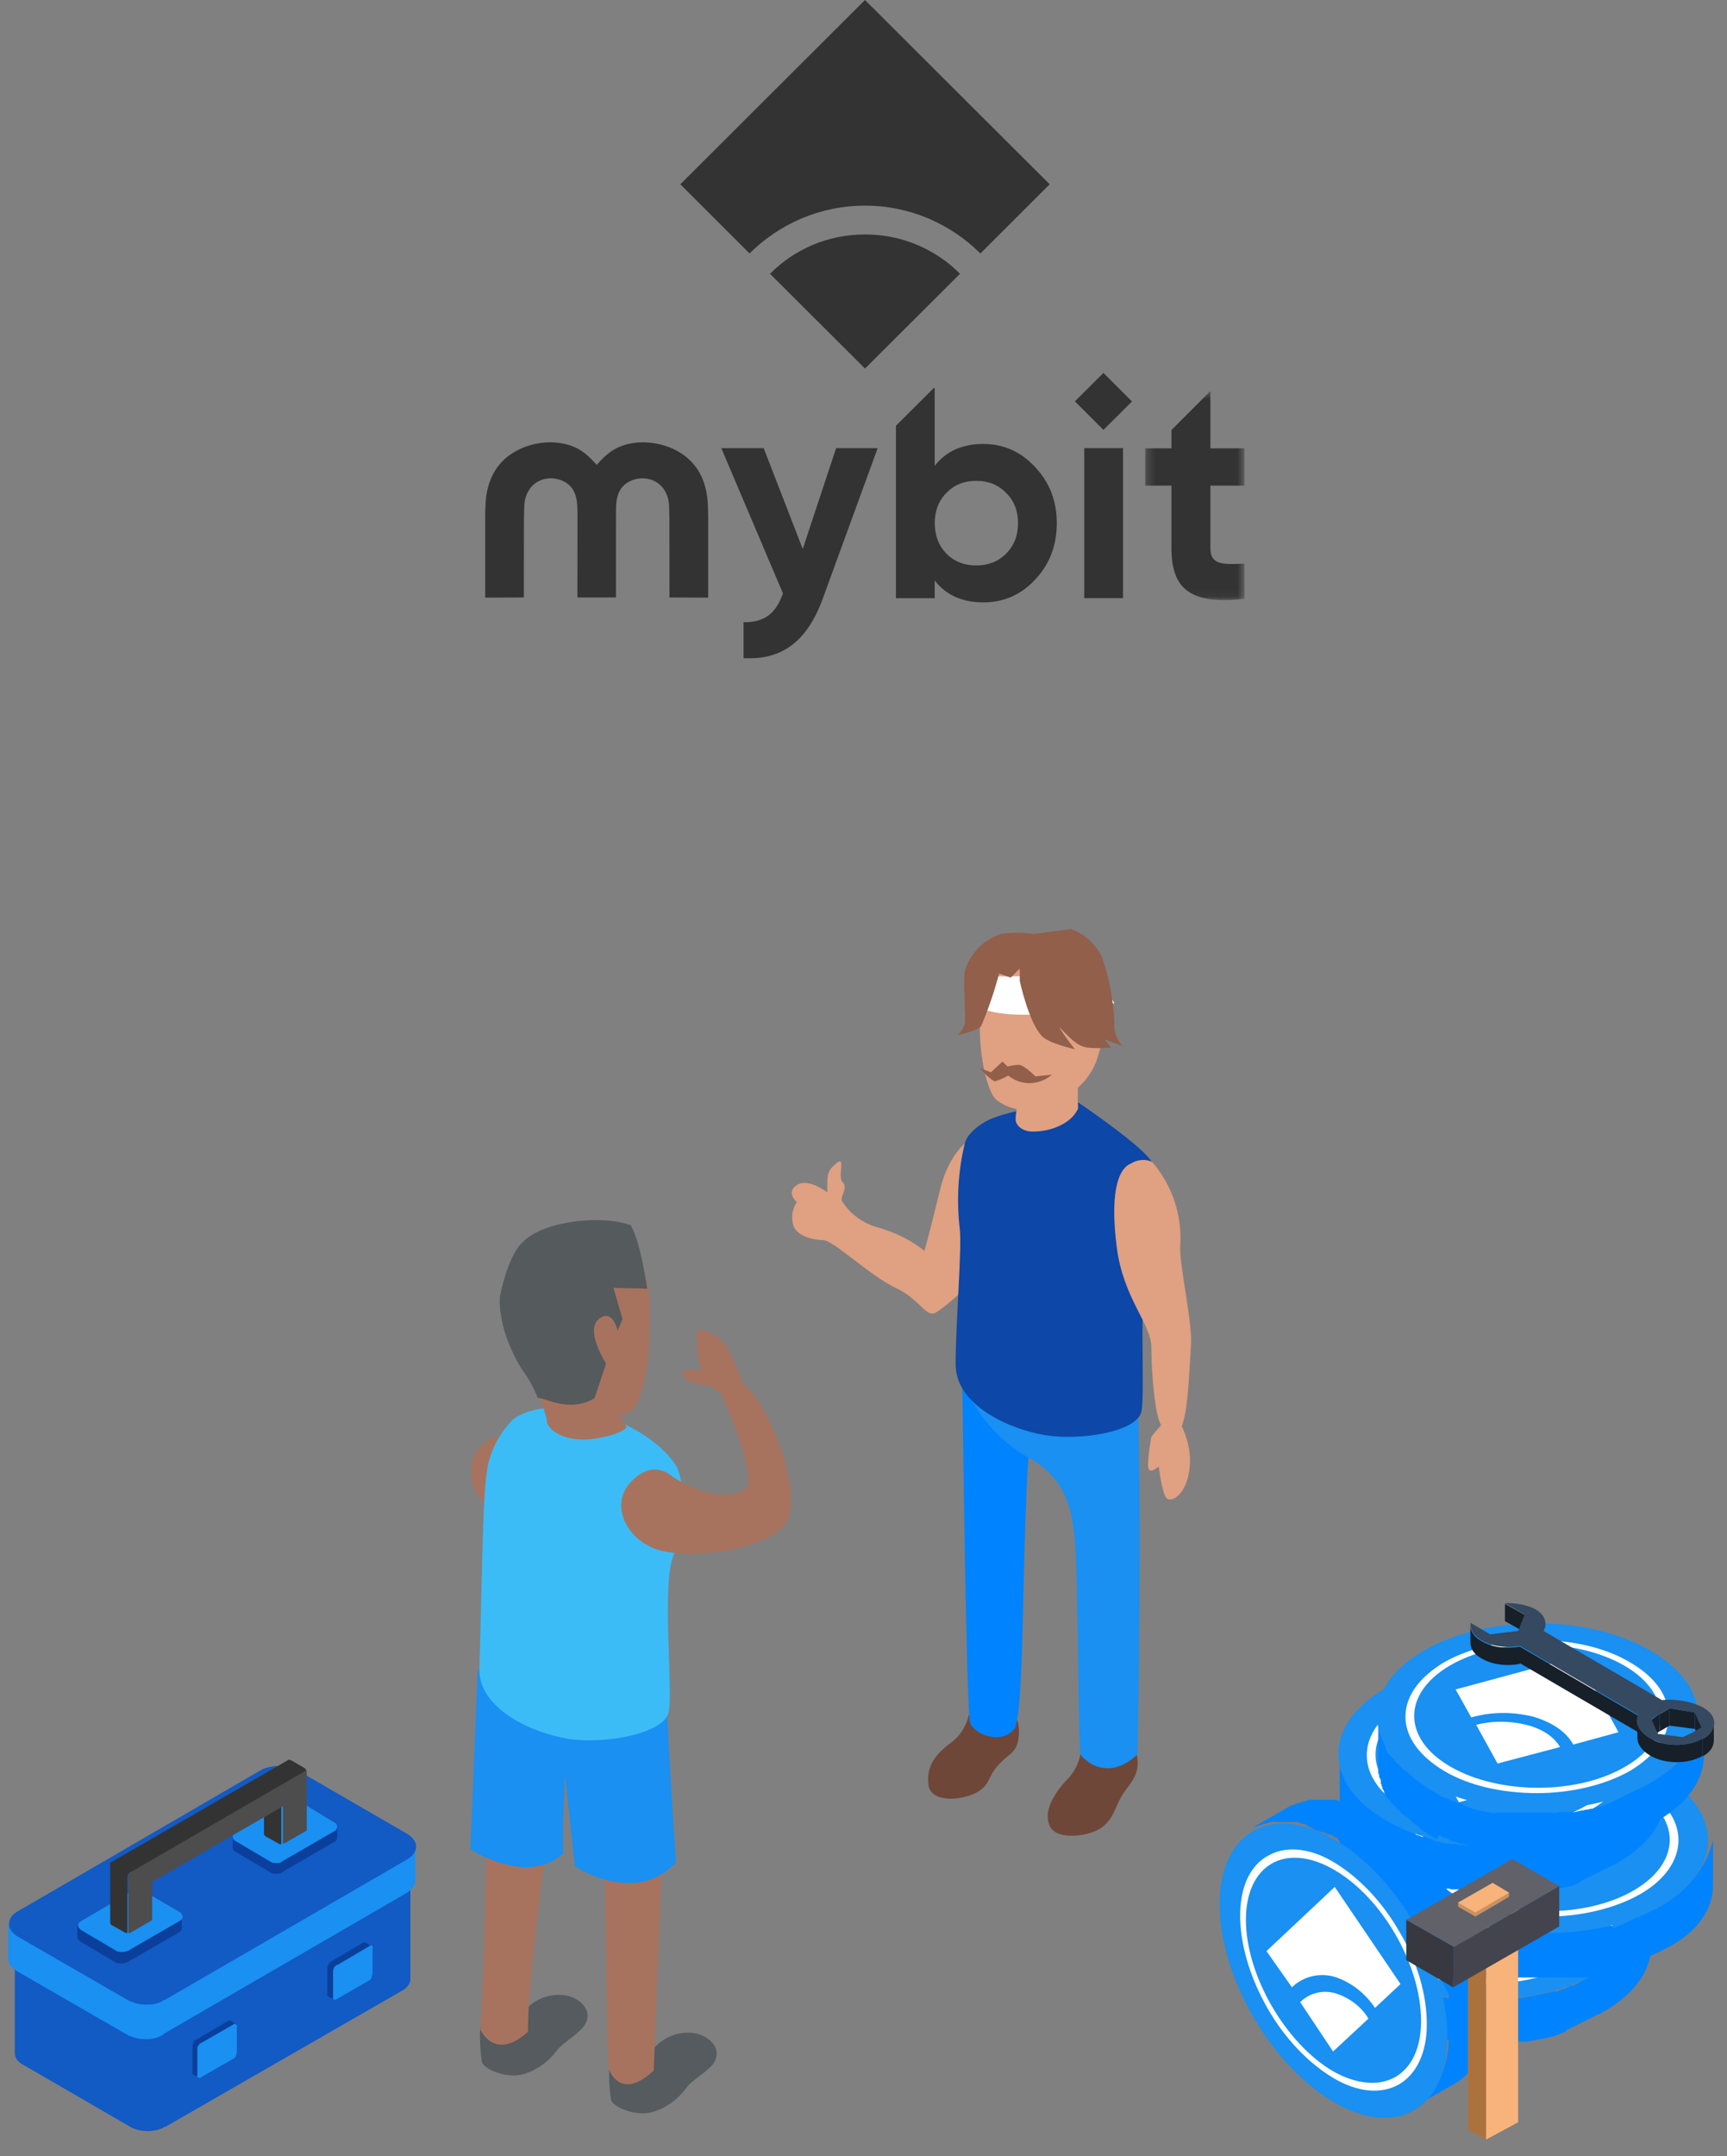 <svg width="210" height="262" viewBox="0 0 210 262" fill="none" xmlns="http://www.w3.org/2000/svg">
<rect x="0" y="0" width="210" height="262" fill="#808080" stroke="none"/>
<path fill-rule="evenodd" clip-rule="evenodd" d="M86.111 62.786V72.625L81.407 72.603C81.405 69.405 81.403 66.207 81.4 63.008L81.364 61.667C81.362 59.733 80.186 58.277 78.396 58.134C77.986 58.103 77.594 58.142 77.224 58.25C77.073 58.285 76.925 58.334 76.778 58.394C76.346 58.572 75.949 58.847 75.649 59.206C75.503 59.382 75.386 59.569 75.292 59.769C75.061 60.248 74.963 60.792 74.921 61.345C74.909 61.495 74.902 61.648 74.898 61.8C74.89 62.012 74.89 62.224 74.89 62.43C74.894 65.822 74.895 69.212 74.898 72.602H70.211C70.214 69.212 70.217 65.822 70.22 62.43C70.22 62.224 70.218 62.012 70.211 61.8C70.207 61.649 70.199 61.498 70.188 61.347C70.146 60.793 70.048 60.248 69.819 59.769C69.723 59.569 69.605 59.382 69.46 59.206C69.16 58.847 68.764 58.572 68.331 58.394C68.185 58.334 68.035 58.285 67.886 58.25C67.517 58.142 67.123 58.103 66.713 58.134C64.923 58.277 63.747 59.733 63.746 61.667L63.709 63.008C63.706 66.207 63.704 69.405 63.701 72.603L59 72.625V62.786C59.001 62.318 59.008 61.845 59.032 61.375C59.037 61.271 59.044 61.17 59.05 61.068C59.221 58.488 60.246 56.292 62.51 54.946C64.471 53.779 67.038 53.414 69.229 54.092C70.632 54.528 71.55 55.366 72.504 56.442L72.555 56.504L72.605 56.442C73.559 55.366 74.476 54.528 75.881 54.092C78.072 53.414 80.639 53.779 82.6 54.946C84.863 56.292 85.889 58.488 86.061 61.068C86.067 61.17 86.073 61.271 86.077 61.375C86.1 61.845 86.108 62.318 86.111 62.786Z" fill="#333333"/>
<path fill-rule="evenodd" clip-rule="evenodd" d="M74.898 72.602C74.895 69.212 74.894 65.822 74.891 62.43C74.891 62.224 74.891 62.013 74.898 61.8C74.902 61.648 74.91 61.495 74.921 61.344" fill="#333333"/>
<mask id="mask0" mask-type="alpha" maskUnits="userSpaceOnUse" x="139" y="47" width="13" height="26">
<path fill-rule="evenodd" clip-rule="evenodd" d="M139.257 47.523H151.326V72.925H139.257V47.523Z" fill="white"/>
</mask>
<g mask="url(#mask0)">
<path fill-rule="evenodd" clip-rule="evenodd" d="M147.18 59.014V66.626C147.18 68.601 148.61 68.636 151.326 68.492V72.772C144.834 73.505 142.448 71.64 142.448 66.626V59.014H139.257V54.481H142.448V52.253L147.18 47.523V54.481H151.326V59.014H147.18Z" fill="#333333"/>
</g>
<path fill-rule="evenodd" clip-rule="evenodd" d="M101.67 54.462L97.612 66.716L92.863 54.462H87.709L95.207 72.108C94.329 74.589 92.939 75.642 90.416 75.607V79.981C95.097 80.234 98.168 77.938 100.067 72.689L106.721 54.462H101.67Z" fill="#333333"/>
<path fill-rule="evenodd" clip-rule="evenodd" d="M131.841 72.689H136.556V54.462H131.841V72.689Z" fill="#333333"/>
<path fill-rule="evenodd" clip-rule="evenodd" d="M122.328 67.29C121.375 68.24 120.169 68.711 118.709 68.711C117.249 68.718 116.043 68.24 115.09 67.29C114.137 66.306 113.665 65.069 113.665 63.572C113.665 62.075 114.137 60.838 115.09 59.888C116.043 58.904 117.249 58.432 118.709 58.432C120.169 58.432 121.375 58.904 122.328 59.888C123.315 60.838 123.788 62.075 123.788 63.572C123.788 65.069 123.315 66.306 122.328 67.29ZM125.871 56.758C124.15 54.899 122.033 53.949 119.579 53.949C117.023 53.949 115.042 54.824 113.658 56.608V47.163H113.528V47.17L108.942 51.741V72.695H113.658V70.543C115.049 72.327 117.023 73.202 119.579 73.202C122.026 73.202 124.15 72.293 125.871 70.434C127.626 68.575 128.503 66.278 128.503 63.578C128.503 60.88 127.626 58.617 125.871 56.758Z" fill="#333333"/>
<path fill-rule="evenodd" clip-rule="evenodd" d="M130.705 48.772L134.179 45.316L137.65 48.785L134.175 52.241L130.705 48.772Z" fill="#333333"/>
<path fill-rule="evenodd" clip-rule="evenodd" d="M105.182 0L127.638 22.393L119.221 30.794H119.206C115.601 27.215 110.659 24.99 105.182 24.99C99.705 24.99 94.756 27.215 91.15 30.794H91.136L82.726 22.393L105.182 0Z" fill="#333333"/>
<path fill-rule="evenodd" clip-rule="evenodd" d="M116.735 33.27L105.19 44.783L105.186 44.786L93.629 33.27C96.562 30.314 100.664 28.486 105.178 28.494H105.183C105.966 28.492 106.737 28.547 107.491 28.652C111.089 29.154 114.311 30.827 116.735 33.27Z" fill="#333333"/>
<path d="M74.1 250.9C74 252.4 74.1 253.8 74.3 255.2C74.6 256.1 77.5 257.3 79.5 256.6C81.1 256.1 82.4 255.1 83.4 253.8C84 252.8 86.4 251.6 86.9 250.5C87.8 248.8 86.1 247.4 84.6 247.1C82.9 246.8 81.2 247.3 79.9 248.5C78.6 249.9 74.1 250.9 74.1 250.9Z" fill="#555B5E"/>
<path d="M58.4 246.3C58.3 247.8 58.4 249.2 58.6 250.6C58.9 251.5 61.8 252.7 63.8 252C65.4 251.5 66.7 250.5 67.7 249.2C68.4 248.2 70.7 247 71.2 245.9C72.1 244.2 70.4 242.8 68.9 242.5C67.2 242.2 65.5 242.7 64.2 243.9C62.9 245.2 58.4 246.3 58.4 246.3Z" fill="#555B5E"/>
<path d="M58.1 202.7C57.8 206.1 58 209.6 58.7 212.9C59.7 218.2 58.7 243.3 58.4 246.6C58.4 246.6 60.1 250.6 64.2 246.9C64.2 237.2 67.8 220.2 66.6 209.7C65.4 199.1 58.1 202.7 58.1 202.7Z" fill="#A7735F"/>
<path d="M58.4 204.2C58.6 204.8 59.2 210.4 67.7 213.8C72.4 216.2 73 220.4 73.4 224C73.7 227.6 73.7 250.9 74.1 251.6C74.4 252.3 75.9 255 79.5 251.6C79.8 241.6 81.5 207.5 80.8 203.3C80.1 199.1 57.9 202.3 58.4 204.2Z" fill="#A7735F"/>
<path d="M58.1 202.7L57.2 224.7C57.2 224.7 64.1 229.3 68.5 225.2C68.3 223.8 68.7 215.7 68.7 215.7L69.9 226.8C69.9 226.8 77.3 231.7 82.2 226.3C81.7 219.6 81.1 208.1 81.1 208.1C81.1 208.1 61.5 211.7 58.1 202.7Z" fill="#1990F2"/>
<path d="M61.8 174.3C61.8 174.3 57.6 174.5 57.3 178.5C57 182.5 60.7 184.7 65 184.1C69.3 183.4 61.8 174.3 61.8 174.3Z" fill="#A7735F"/>
<path d="M72.1 171.5C72.1 171.5 79.3 173.6 82.2 178.1C83.3 179.9 83.4 185.4 81.9 189C80.4 192.6 81.9 205.5 81.3 208.1C80.7 210.7 73.4 212 69.1 211.3C64.8 210.6 58.1 207.7 58.3 202.7C58.7 188.5 58.7 181.6 59.3 178.2C59.7 176.2 60.7 174.3 62.1 172.8C62.1 172.7 64.5 170 72.1 171.5Z" fill="#3CBCF7"/>
<path d="M67.8 150.4C70.3 149.8 72.9 150.1 75.2 151.3C78.5 153.4 79 155.7 79 158.9C79 162.1 79.1 166.9 77.5 170.5C75.8 174.1 68.6 171.1 66.4 169.7C64.2 168.3 61.9 162.6 62.1 158.2C62.3 153.8 63.8 151.2 67.8 150.4Z" fill="#A7735F"/>
<path d="M64.8 168C65.6 169.5 66.1 171 66.5 172.6C66.5 173.9 69 175.4 72.5 174.8C76 174.2 76.2 173.4 76.2 173.4C75.3 172 74.5 170.5 74.1 168.9C73.5 166.9 64.8 168 64.8 168Z" fill="#A7735F"/>
<path d="M78.7 156.6C78.7 156.6 77.9 150.9 76.7 148.9C73.3 147.6 66.2 148.3 63.6 150.9C61.7 152.6 60.8 157.5 60.8 157.5C60.8 157.5 60.3 161.2 63.4 166.3C64.2 167.4 64.9 168.6 65.4 169.9C66 169.7 69.2 171.8 72.3 169.9L73.7 165.7C73.7 165.7 71.1 161.7 72.8 160.3C74.5 158.9 75.1 161.7 75.1 161.7L75.7 160.3L74.6 156.5L78.7 156.6Z" fill="#555A5D"/>
<path d="M81.7 179.4C81.7 179.4 79.5 177.2 76.8 180C74 182.8 76.2 187.1 79.9 188.3C83.6 189.5 91.6 188.6 95 185.8C98.4 183 93.7 170.7 90.4 168.2C89.8 166.7 89.2 165.2 88.4 163.7C87.6 162.4 85 161.1 84.8 161.8C84.6 163.4 84.8 165 85.3 166.6C84.8 166.4 83 166.4 83 166.9C83 167.4 83.9 168.2 85.5 168.3C86.4 168.4 87.2 168.8 87.8 169.6C87.8 169.6 91.6 177.9 90.9 180.7C89.5 182 86.3 182.3 81.7 179.4Z" fill="#A7735F"/>
<path d="M138.1 212.7C138.6 214.6 138.4 215.6 136.9 217.5C135.5 219.4 135.7 220.6 134.2 221.9C132.7 223.2 128.6 223.7 127.7 222C126.8 220.3 128 218.1 129.8 216.2C130.8 215.2 131.4 213.8 131.5 212.3C133.8 211.3 137.6 210.8 138.1 212.7Z" fill="#6E4739"/>
<path d="M122.9 208C123.7 208.3 124.1 209.9 123.8 211.5C123.5 213.1 122.6 213.1 121.3 214.6C120 216.1 120.4 217 118.6 217.9C116.8 218.8 113.2 219.1 112.9 216.9C112.6 214.7 113.7 213.2 115.6 211.8C116.7 211 117.5 209.8 117.8 208.4C119.3 207.4 121.3 207.2 122.9 208Z" fill="#6E4739"/>
<path d="M125.9 171.4C124 176.9 124.9 207 123.4 210C121.9 212.2 118.1 210.7 117.9 209.1C117.4 202.7 117 166.8 117 166.8C118.8 166.1 125.3 167.5 125.9 171.4Z" fill="#0083FF"/>
<path d="M138.1 166.6C138.8 170.7 138.6 203.2 138.3 213.2C134.7 216.6 131.8 213.9 131.4 213.2C131.1 212.5 131.1 190.9 130.7 187.3C130.4 183.7 129.7 179.6 125 177.1C121.5 175.1 118.7 171.9 117.2 168.1C116.7 166.3 137.4 162.5 138.1 166.6Z" fill="#1990F2"/>
<path d="M121.2 151.6C119.8 154.8 115 158.8 113.8 159.5C112.6 160.2 111.9 157.9 108.9 156.5C105.9 155.1 101.3 150.7 100.1 150.7C98.9 150.7 96.6 150.2 96.4 148.6C96.2 147.7 96.4 146.8 96.9 146.1C96.9 146.1 95.5 144.9 96.9 144C98.3 143.1 100.6 144.9 100.6 144.9V143.7C100.6 142.4 100.9 142 101.9 141.2C102.8 140.7 101.8 143.1 102.5 143.7C103.2 144.4 101.9 145.7 102.5 146.1C103.4 147.6 105.2 148.8 106.9 149.2C108.9 149.8 110.8 150.7 112.4 152C112.4 152 112.9 150.4 114.3 144.6C115.7 138.8 119.2 137.7 119.2 137.7C125.3 142.1 122.6 148.3 121.2 151.6Z" fill="#E0A082"/>
<path d="M120.2 136.1C120.2 136.1 117.7 137.3 117.3 139C116.5 142.4 116.3 145.8 116.7 149.3C117 151.5 116.2 160.8 116.2 165.8C116.2 170.8 122.8 173.7 127.1 174.4C131.4 175.1 138.3 174 138.8 171.5C139.3 168.9 138.3 155.8 139.8 152.2C141.1 148.7 141.2 144.9 140.1 141.3C139.2 139.4 131 133.9 131 133.9C122.8 134.7 120.2 136.1 120.2 136.1Z" fill="#0D47A7"/>
<path d="M140 163.7C140 166.5 140.4 172 141.2 173.2C140.8 173.6 140.4 174.1 140 174.6C139.8 175.8 139.6 176.9 139.6 178.1C139.6 179.4 140.9 178.2 140.9 178.2C140.9 178.2 141.3 181.6 141.9 182.1C142.6 182.6 144.2 181.5 144.6 178.8C144.9 176.9 144.5 175 143.7 173.3C144.5 171.3 144.6 166.6 144.8 163.8C145.1 161 143.5 154.4 143.5 151.6C143.8 147.8 142.6 144.1 140.1 141.2C139.3 140.8 138.3 140.9 137.5 141.4C135.8 142.1 135 145.4 135.8 151.6C136.6 157.8 140 160.9 140 163.7Z" fill="#E0A082"/>
<path d="M128.6 114.3C124.1 113.4 120.2 116.4 119.4 121.4C118.6 126.4 119.8 132.3 121.1 133.6C122.7 134.9 124.8 135.2 126.7 134.5C128.6 133.9 132.1 132.5 133.4 128.7C136.9 118 133.2 115.2 128.6 114.3Z" fill="#E0A082"/>
<path d="M131.2 128.9C131.1 130.8 131 132.8 131.1 134.7C130.2 136.7 127.5 137.5 125.8 137.5C124.2 137.6 123.4 136.6 123.5 135.9C123.5 135.3 123.8 133.7 123.9 133.1C123.9 133 123.9 132.9 123.9 132.8L131.2 128.9Z" fill="#E0A082"/>
<path d="M121.9 129L120.5 130.3L119.1 129.8C119.1 129.8 120.6 131.4 121 131.4C121.6 131.2 122.1 131 122.6 130.7C124.2 132 126.4 131.9 127.9 130.6L125.9 130.8C125.9 130.8 124.5 129.4 123.9 129.4C123.4 129.4 123 129.5 122.5 129.6L121.9 129Z" fill="#915F4A"/>
<path d="M133.1 117.9C128.5 118.5 123.9 118.8 119.2 118.6C119 119.8 118.8 121.1 118.7 122.3C123.8 124.8 135.5 121.9 135.5 121.9L133.1 117.9Z" fill="white"/>
<path d="M124 117.7L122.9 118.8L121.5 118.3C120.9 120.5 120.2 122.6 119.3 124.7C118.8 125.3 116.4 125.8 116.4 125.8C116.8 125.5 117.1 125 117.3 124.5C117.5 123.9 117.1 119.5 117.3 118.1C117.9 115.9 119.6 114.2 121.7 113.5C123 113.3 124.4 113.3 125.7 113.5L130.2 112.9C131.9 113.5 133.2 114.7 134 116.3C134.9 118.9 135.4 121.6 135.5 124.3C135.4 125.3 135.8 126.4 136.5 127.1L134.3 126.3L135.1 127.3C134.1 127.4 133.2 127.4 132.2 127.3C130.9 127.1 130.1 126.1 128.8 124.8C129.3 125.7 130 126.6 130.7 127.5C130.7 127.5 127.5 126.8 126.7 125.9C125.1 124.3 124 119.2 124 119.2V117.7Z" fill="#915F4A"/>
<path d="M194.4 239.7C194.3 239.8 194.2 239.9 194 240H193.9L193.6 240.1L193.4 240.2C193.3 240.2 193.2 240.3 193.2 240.3L193 240.4L192.8 240.5L192.6 240.6L192.4 240.7L192.2 240.8L192 240.9L191.9 241L191.7 241.1L191.5 241.2L191.3 241.3H191L190.8 241.4L190.6 241.5L190.4 241.6L190.2 241.7H190L189.8 241.8L189.6 241.9L189.4 242H189.1H188.9L188.6 242.1H188.4L188.1 242.2H187.9L187.6 242.3H187.5L187.2 242.4H187L186.7 242.5H186.5L186.1 242.6H186L185.5 242.7L185.1 242.8H185H184.7H184.5H184.2H184.1H183.9H183.4H183.2H182.6H182.5H182H181.8H181.4H181.2H180.8H179.4H179.1H178.9H178.6H178.4H178.1H177.9H177.6H177.4H177.1H176.9H176.6H177H176.7H176.5C176.4 242.8 176.3 242.8 176.2 242.8H176L175.7 242.7H175.5H175.2H175L174.7 242.6H174.5L174 242.5L173.6 242.4H173.5L173.2 242.3H173L172.7 242.2L172.5 242.1L172.3 242L172.1 241.9L171.8 241.8L171.6 241.7L171.2 241.6H171.1L170.6 241.4H170.5L170 241.2V241.3L169.5 241.1H169.4L169.1 241L169 240.9L168.8 240.8L168.7 240.7L168.5 240.6L168.4 240.5L168 240.4L167.8 240.3L167.6 240.2L167.5 240.1L167.3 240H167.1L166.8 239.8L166.5 239.6L166.4 239.5L166.2 239.4L166.1 239.3L165.8 239.1L165.5 238.9L165.4 238.8C165.3 238.8 165.3 238.7 165.2 238.7L165.1 238.6L164.9 238.4L164.8 238.3L164.5 238.1H164.4L164.3 238L164.2 237.9L164 237.8V237.7L163.8 237.5L163.6 237.3L163.5 237.2L163.3 237H163.2L163 236.8V236.7L162.8 236.5L162.6 236.3L162.5 236V235.9C162.4 235.8 162.4 235.8 162.4 235.7L162.3 235.5V235.4L162 235.2L161.9 235L161.8 234.9L161.7 234.7V234.6L161.6 234.4V234.3L161.5 234.1C161.5 234 161.4 233.9 161.4 233.9C161.4 233.8 161.3 233.7 161.3 233.7C161.3 233.7 161.3 233.7 161.3 233.6L161.2 233.4C161.2 233.3 161.2 233.2 161.1 233.2C161.1 233.1 161.1 233.2 161.1 233.1C161.1 233 161.1 233 161.1 232.9C161.1 232.8 161.1 232.9 161.1 232.9V232.7V232.6C161.1 232.5 161.1 232.4 161.1 232.4C161.1 232.3 161.1 232.3 161.1 232.2C161.1 232.2 161.1 232.2 161.1 232.1V231.9V237.3C161.1 237.4 161.1 237.5 161.1 237.5V237.6V237.7V237.8C161.1 237.9 161.1 238 161.1 238V238.2C161.1 238.3 161.1 238.3 161.1 238.4C161.1 238.4 161.1 238.4 161.1 238.5C161.1 238.6 161.1 238.7 161.2 238.7C161.2 238.8 161.2 238.7 161.2 238.7V238.8V238.9C161.2 238.9 161.2 238.9 161.2 239L161.3 239.2C161.3 239.3 161.4 239.4 161.4 239.4C161.4 239.4 161.4 239.4 161.4 239.5V239.6V239.7V239.8L161.5 240V240.1L161.6 240.3V240.4L161.7 240.6L161.8 240.8V240.9L161.9 241.1L162 241.3C162.1 241.4 162.1 241.5 162.2 241.5L162.4 241.7C162.5 241.8 162.5 241.8 162.6 241.9V242L162.8 242.2L162.9 242.3C162.9 242.4 163 242.4 163 242.5L163.1 242.6L163.3 242.8L163.5 243L163.6 243.1L163.8 243.3L163.9 243.4L164.1 243.6H164.2L164.5 243.8L164.6 243.9L164.8 244.1L164.9 244.2L165.1 244.4L165.2 244.5L165.5 244.7L165.8 244.9L165.9 245L166 245.1L166.1 245.2L166.2 245.3L166.5 245.5L166.8 245.7L166.9 245.8C167 245.8 167.1 245.9 167.1 245.9L167.2 246L167.4 246.1L167.6 246.2L167.7 246.3H167.8L167.9 246.4L168.1 246.5L168.2 246.6L168.4 246.7L168.5 246.8L168.8 246.9H168.9L169.4 247.1L169.5 247.2L170 247.4H170.1L171 247H171.1L171.5 247.1H171.6H171.7L172 247.2L172.2 247.3L172.5 247.4H172.6H172.7L173 247.5H173.2L173.5 247.6H173.6L174 247.7L174.5 247.8H174.7L175 247.9H175.2H175.5H175.7H176H176.2H176.5H176.6H176.8H177.1H177.3H177.6H177.7H177.8H178.1H178.3H178.6H178.8H179.1H179.3H179.6H182H182.4H182.6H183.1H183.2H183.8H184L184.7 248.1H184.8H184.9H185H185.3H185.4H185.7H185.8L186.2 248L186.7 247.9H186.8L187.2 247.8H187.4L187.7 247.7H187.9L188.2 247.6H188.3L188.6 247.5H188.8L189.1 247.4L189.3 247.3L189.6 247.2L189.8 247.1L190.1 247L190.3 246.9L190.5 246.7L190.7 246.6L190.9 246.5L191.1 246.4L191.3 246.3L191.5 246.2L191.7 246.1L191.9 246L192.1 245.9L192.3 245.8L192.5 245.7L192.7 245.6L192.9 245.5L193.1 245.4L193.3 245.3L193.5 245.2L193.7 245.1L193.9 245L194.1 244.9L194.3 244.8L194.6 244.7L194.7 244.6L195.1 244.4C198.9 242.2 200.8 239.3 200.8 236.4V231C200.1 234.7 198.2 237.6 194.4 239.7Z" fill="#0083FF"/>
<path d="M194.3 223.7C202 228.1 202 235.3 194.4 239.7C186.8 244.1 174.4 244.1 166.8 239.7C159.2 235.3 159.1 228.1 166.7 223.7C174.3 219.3 186.7 219.3 194.3 223.7Z" fill="#1990F2"/>
<path d="M191.8 225.2C188.8 223.4 184.7 222.5 180.5 222.5C176.3 222.5 172.2 223.5 169.2 225.2C166.2 227 164.5 229.3 164.5 231.8C164.5 234.3 166.2 236.6 169.2 238.4C172.2 240.2 176.3 241.1 180.5 241.1C184.7 241.1 188.8 240.1 191.8 238.4C194.8 236.7 196.5 234.3 196.5 231.8C196.6 229.3 194.9 226.9 191.8 225.2ZM191.2 237.9C185.4 241.3 175.9 241.3 170 237.9C164.1 234.5 164.1 229 169.9 225.6C175.7 222.2 185.2 222.2 191.1 225.6C197 229 197 234.5 191.2 237.9Z" fill="white"/>
<path d="M179.2 232.8C181.2 233.3 182.6 234.3 183.3 235.5L175.7 237.5L173 232.8C175.1 232.3 177.2 232.3 179.2 232.8Z" fill="white"/>
<path d="M185.4 224.5L190.4 233.7L184.8 235.2C184 233.7 182.3 232.5 179.9 231.8C177.4 231.2 174.9 231.2 172.4 231.9L170.5 228.5L185.4 224.5Z" fill="white"/>
<path d="M202 231.6L201.6 231.8L201.5 231.9L201.2 232L201 232.1L200.8 232.2L200.6 232.3L200.4 232.4L200.2 232.5L200 232.6L199.8 232.7L199.6 232.8L199.4 232.9L199.2 233H199L198.8 233.1L198.6 233.2L198.4 233.3L198.2 233.4L198 233.5L197.8 233.6L197.6 233.7L197.4 233.8L197.2 233.9L197 234L196.7 234.1L196.5 234.2L196.2 234.3L196 234H195.7H195.5L195.2 234.1H195.1L194.8 234.2H194.6L194.3 234.3H194.1L193.7 234.4H193.6L193.1 234.5L192.7 234.6H192.6H192.3H192.2H191.9H191.8C191.7 234.6 191.7 234.6 191.6 234.6L191.1 234.7H190.9H190.3H190.2H190H189.8H189.4H186.9H186.6H186.4H186.1H185.9H185.6H185.4H185.1H185H184.7H184.5H184.2H184H183.7H183.5H183.2H183H182.7H182.5L182.2 234.6H182L181.5 234.5L181.1 234.4H181L180.7 234.3H180.5L180.3 234H180.1L179.8 233.9L179.6 233.8L179.3 233.7L179.1 233.6L178.7 233.5H178.6L178.1 233.3H178L177.5 233.1L177.4 233L177 232.9H176.9L176.6 232.8L176.5 232.7L176.3 232.6L176.2 232.5L176 232.4L175.9 232.3L175.7 232.2L175.5 232.1L175.3 232H175L174.8 231.9L174.7 231.8L174.4 231.6L174 231.4L173.9 231.3L173.7 231.2L173.6 231.1L173.3 231L173 230.8L172.9 230.7L172.7 230.5L172.6 230.4L172.4 230.2L172.3 230.1L172 229.9V230L171.8 229.8L171.7 229.7L171.5 229.5L171.4 229.4L171.2 229.2L171 229L170.8 228.8C170.8 228.8 170.8 228.8 170.7 228.7C170.6 228.6 170.6 228.6 170.5 228.5V228.4C170.4 228.3 170.4 228.2 170.3 228.2L170.1 228C170.1 228 170.1 227.9 170 227.8L169.9 227.6L169.8 227.4V227.3L169.7 227.1C169.7 227 169.6 226.9 169.6 226.9V226.8L169.5 226.6V226.5L169.4 226.3V226.2C169.4 226.1 169.4 226.1 169.3 226C169.3 226 169.3 226 169.3 225.9C169.3 225.8 169.2 225.7 169.2 225.7L169.1 225.5C169.1 225.4 169.1 225.5 169.1 225.4L169 225.2C169 225.1 169 225 168.9 225C168.8 225 168.9 225 168.9 224.9C168.9 224.9 168.9 224.8 168.9 224.7C168.9 224.6 168.9 224.7 168.9 224.7V224.5V224.4C168.9 224.3 168.9 224.2 168.9 224.2C168.9 224.1 168.9 224.1 168.9 224V223.9C168.9 223.8 168.9 223.7 168.9 223.7V229C168.9 229.1 168.9 229.2 168.9 229.2V229.3V229.4C168.9 229.5 168.9 229.6 168.9 229.6V229.7V229.9V230.1C168.9 230.1 168.9 230.1 168.9 230.2C168.9 230.3 168.9 230.4 169 230.4C169 230.5 169 230.4 169 230.4V230.5V230.6C169 230.6 169 230.6 169 230.7C169 230.8 169.1 230.9 169.1 230.9C169.1 231 169.2 231.1 169.2 231.1C169.2 231.2 169.2 231.2 169.2 231.2V231.3V231.4V231.5C169.2 231.5 169.2 231.6 169.3 231.7V231.8C169.3 231.9 169.4 231.9 169.4 232V232.1C169.4 232.2 169.5 232.3 169.5 232.3L169.6 232.5V232.6C169.6 232.7 169.7 232.8 169.7 232.8C169.7 232.9 169.8 232.9 169.8 233V233.1L170 233.3L170.2 233.5C170.3 233.6 170.3 233.6 170.4 233.7V233.8L170.6 234L170.7 234.1L170.9 234.3L171 234.4L171.2 234.6L171.4 234.8L171.5 234.9L171.7 235.1L171.8 235.2C171.9 235.3 171.9 235.3 172 235.4H172.1L172.4 235.6L172.5 235.7L172.7 235.9L172.8 236L173 236.2C173 236.2 173.1 236.2 173.1 236.3L173.4 236.5L173.7 236.7L173.8 236.8L173.9 236.9L174 237L174.1 237.1L174.4 237.3L174.7 237.5L174.8 237.6L175 237.7L175.1 237.8L175.3 237.9L175.4 238L175.5 238.1H175.6L175.7 238.2L175.9 238.3L176 238.4L176.2 238.5L176.3 238.6L176.6 238.7H176.7L177.2 238.9L177.3 239L177.8 239.2H177.9L178.4 239.4H178.5L178.9 239.5H179H179.1L179.4 239.6L179.6 239.7L179.9 239.8H180H180.1L180.4 239.9H180.6L180.9 240H181L181.4 240.1L181.9 240.2H182.1L182.4 240.3H182.6H182.9H183.1H183.4H183.6H183.9H184H184.2H184.5H184.7H185H185.1H185.2H185.5H185.7H186H186.1H186.2H186.5H186.7H187H187.2H187.5H188.9H189.3H189.5H189.9H190.1H190.6H190.7H191.3H191.5H192H192.1H192.2H192.3H192.6H192.8H193.1H193.2L193.6 240.2L194.1 240.1H194.2L194.6 240H194.8L195.1 239.9H195.3L195.6 239.8H195.7L196 239.7H196.2L196.5 239.6H196.7L197 239.5L197.2 239.4L197.5 239.3L197.7 239.2L197.9 239.1L198.1 239L198.3 238.9L198.5 238.8L198.7 238.7L198.9 238.6L199.1 238.5L199.3 238.4L199.5 238.3L199.7 238.2L199.9 238.1L200.1 238L200.3 237.9L200.5 237.8L200.7 237.7L200.9 237.6L201.1 237.5L201.3 237.4L201.5 237.3L201.7 237.2L202 237.1L202.1 237L202.5 236.8C206.4 234.9 208.3 232 208.3 229.1V223.6C207.6 226.5 205.7 229.4 202 231.6Z" fill="#0083FF"/>
<path d="M201.9 215.6C209.6 220 209.6 227.2 202 231.6C194.4 236 182 236 174.4 231.6C166.8 227.2 166.7 220 174.3 215.6C181.9 211.2 194.2 211.1 201.9 215.6Z" fill="#1990F2"/>
<path d="M199.4 217C196.4 215.2 192.3 214.3 188.1 214.3C183.9 214.3 179.8 215.3 176.8 217C173.8 218.7 172.1 221.1 172.1 223.6C172.1 226.1 173.8 228.4 176.8 230.2C179.8 232 183.9 232.9 188.1 232.9C192.3 232.9 196.4 231.9 199.4 230.2C202.4 228.5 204.1 226.1 204.1 223.6C204.1 221.1 202.4 218.8 199.4 217ZM198.7 229.7C192.9 233.1 183.4 233.1 177.5 229.7C171.6 226.3 171.6 220.8 177.4 217.4C183.2 214 192.7 214 198.6 217.4C204.5 220.8 204.5 226.3 198.7 229.7Z" fill="white"/>
<path d="M186.8 224.6C188.8 225.1 190.2 226.1 190.9 227.3L183.3 229.3L180.7 224.6C182.6 224.1 184.7 224.1 186.8 224.6Z" fill="white"/>
<path d="M193 216.3L198 225.5L192.4 227C191.6 225.5 189.9 224.3 187.5 223.6C185 223 182.4 223 180 223.6L178.1 220.2L193 216.3Z" fill="white"/>
<path d="M196.1 221.3L195.7 221.5L195.6 221.6L195.3 221.7L195.1 221.8L194.9 221.9L194.7 222L194.5 222.1L194.3 222.2L194.1 222.3L193.9 222.4L193.7 222.5L193.5 222.6L193.3 222.7L193.1 222.8L192.9 222.9L192.7 223L192.5 223.1L192.3 223.2L192.1 223.3L191.9 223.4L191.7 223.5L191.5 223.6L191.3 223.7L191 223.4L190.7 223.5L190.5 223.6L190.2 223.7L190 223.8L189.7 223.9H189.5L189.2 224H189.1L188.8 224.1H188.6L188.5 224H188.3L187.9 224.1H187.8L187.3 224.2H187H186.9H186.6H186.4H186.1H186H185.8H185.3H185.1H184.5H184.4H183.9H183.7H183.3H180.9H180.6H180.4H180.1H179.9H179.6C179.5 224.2 179.5 224.2 179.4 224.2H179.1H178.9H178.6H178.4H178.1H177.9H177.6H177.4L177.1 224.1H176.9H176.6H176.4L176.1 224H175.9H175.8L175.4 223.9H175.3L175 223.8H174.8L174.5 223.7L174.3 223.6L174 223.5L173.8 223.4L173.5 223.3L173.3 223.2H173H172.9L172.4 223H172.3L171.8 222.8L171.7 222.7L171.2 222.5H171.1L170.8 222.4L170.7 222.3L170.5 222.2L170.4 222.1L170.2 222L170.1 221.9L169.9 221.8L169.7 221.7L169.5 221.6L169.4 221.5L169.2 221.4L169.1 221.3L168.8 221.1L168.5 220.9L168.4 220.8L168.2 220.7L168.1 220.6C168 220.5 167.9 220.5 167.8 220.4C167.7 220.3 167.6 220.3 167.5 220.2L167.4 220.1L167.2 219.9L167.1 219.8L166.9 219.6L166.8 219.5L166.5 219.3H166.4L166.2 219.1C166.2 219.1 166.1 219.1 166.1 219L165.9 218.8L165.8 218.7L165.6 218.5L165.4 218.3L165.3 218.2L165.1 218L165 217.9C164.9 217.8 164.9 217.8 164.8 217.7L164.6 217.5L164.4 217.3C164.3 217.2 164.3 217.1 164.2 217.1V217L164.1 216.8L164 216.6V217C163.9 216.9 163.9 216.9 163.9 216.8C163.9 216.7 163.8 216.6 163.8 216.6L163.6 216.4C163.6 216.3 163.5 216.3 163.5 216.2V216.1L163.4 215.9V215.8L163.3 215.6V215.5L163.2 215.3C163.2 215.2 163.1 215.1 163.1 215.1V215C163.1 214.9 163.1 214.9 163 214.8C163 214.8 163 214.8 163 214.7L162.9 214.5C162.9 214.5 162.9 214.5 162.9 214.4C162.9 214.3 162.9 214.3 162.9 214.2C162.9 214.1 162.9 214 162.9 214C162.9 213.9 162.9 213.8 162.9 213.8C162.9 213.7 162.9 213.7 162.9 213.6C162.9 213.6 162.9 213.6 162.9 213.5C162.9 213.4 162.9 213.3 162.9 213.3V218.7C162.9 218.8 162.9 218.9 162.9 218.9C162.9 218.9 162.9 218.9 162.9 219V219.1C162.9 219.2 162.9 219.2 162.9 219.2C162.9 219.3 162.9 219.4 162.9 219.4V219.5C162.9 219.6 162.9 219.6 162.9 219.7C162.9 219.7 162.9 219.8 162.9 219.9C162.9 220 162.9 219.9 162.9 220C162.9 220.1 162.9 220.2 163 220.2V220.3V220.4C163 220.4 163 220.4 163 220.5C163 220.6 163 220.7 163.1 220.7C163.1 220.8 163.2 220.9 163.2 220.9C163.2 221 163.2 221 163.2 221V221.1V221.2V221.3L163.3 221.5V221.6L163.4 221.8V221.9L163.5 222.1L163.6 222.3V222.4C163.6 222.5 163.7 222.6 163.7 222.6C163.7 222.7 163.8 222.7 163.8 222.8V222.9C163.9 223 163.9 223.1 164 223.1L164.2 223.3C164.3 223.4 164.3 223.4 164.4 223.5V223.6L164.6 223.8L164.7 223.9L164.9 224.1L165 224.2L165.2 224.4C165.3 224.5 165.3 224.5 165.4 224.6L165.5 224.7L165.7 224.9L165.8 225L166 225.2H166.1L166.4 225.4L166.5 225.5L166.7 225.7L166.8 225.8L167 226L167.1 226.1L167.4 226.3L167.7 226.5L167.8 226.6L167.9 226.7L168 226.8L168.1 226.9L168.4 227.1L168.7 227.3L168.8 227.4L169 227L169.1 227.1L169.3 227.2L169.5 227.3L169.6 227.4H169.7L169.8 227.5L170 227.6L170.1 227.7L170.3 227.8L170.4 227.9L170.7 228H170.8C171 228.1 171.1 228.1 171.3 228.2L171.4 228.3L171.9 228.5H172L172.5 228.7H172.6L173 228.8H173.1H173.2L173.5 228.9L173.7 229L174 229.1H174.1H174.2L174.5 229.2H174.7L175 229.3H175.1L175.5 229.4L176 229.5H176.2L176.5 229.6H176.7H177H177.2H177.5H177.7H178H178.1H178.3H178.6H178.8H179.1H179.2H179.3H179.6H179.8H180.1H180.2H180.3H180.6H181H181.3H183.2H183.6H183.8H184.2H184.4H184.9H185H185.6H185.8L186.3 229.9H186.4H186.5H186.6H186.9H187.1H187.4H187.5L187.9 229.8L188.4 229.7H188.5C188.6 229.7 188.8 229.7 188.9 229.6H189.1L189.4 229.5H189.6L189.9 229.4H190L190.3 229.3H190.5L190.8 229.2H191L191.3 229.1L191.5 229L191.8 228.9L192 228.8L192.2 228.6L192.4 228.5L192.6 228.4L192.8 228.3L193 228.2L193.2 228.1L193.4 228L193.6 227.9L193.8 227.8L194 227.7L194.2 227.6L194.4 227.5L194.6 227.4L194.8 227.3L195 227.2L195.2 227.1L195.4 227L195.6 226.9L195.8 226.8C195.9 226.8 195.9 226.7 196 226.7L196.3 226.6L196.4 226.5L196.8 226.3C200.6 224.1 202.5 221.2 202.5 218.3V212.8C201.8 216.2 199.9 219.1 196.1 221.3Z" fill="#0083FF"/>
<path d="M196 205.2C203.7 209.6 203.7 216.8 196.1 221.2C188.5 225.6 176.1 225.6 168.5 221.2C160.9 216.8 160.8 209.6 168.4 205.2C176 200.8 188.3 200.8 196 205.2Z" fill="#1990F2"/>
<path d="M193.5 206.7C190.5 204.9 186.4 204 182.2 204C178 204 173.9 205 170.9 206.7C167.9 208.5 166.2 210.8 166.2 213.3C166.2 215.8 167.9 218.1 170.9 219.9C174 221.7 178 222.6 182.2 222.6C186.4 222.6 190.5 221.6 193.5 219.9C196.5 218.1 198.2 215.8 198.2 213.3C198.2 210.8 196.6 208.4 193.5 206.7ZM192.9 219.4C187.1 222.8 177.6 222.8 171.7 219.4C165.8 216 165.8 210.5 171.6 207.1C177.4 203.7 186.9 203.7 192.8 207.1C198.7 210.5 198.7 216 192.9 219.4Z" fill="white"/>
<path d="M180.9 214.3C182.9 214.9 184.3 215.8 185 217L177.4 219L174.8 214.3C176.7 213.8 178.9 213.8 180.9 214.3Z" fill="white"/>
<path d="M187.1 206L192.1 215.2L186.5 216.7C185.7 215.2 184 214 181.5 213.3C179 212.7 176.5 212.7 174 213.4L172.1 210L187.1 206Z" fill="white"/>
<path d="M200.8 216.6L200.4 216.8L200.3 216.9L200 217L199.8 217.1L199.6 217.2L199.4 217.3L199.2 217.4L199 217.5L198.8 217.6L198.6 217.7L198.4 217.8L198.2 217.9L198 218L197.8 218.1L197.6 218.2L197.4 218.3L197.2 218.4L197 218.5L196.8 218.6L196.6 218.7L196.4 218.8L196.2 218.9L196 219L195.8 219.1L195.5 219.2L195.3 219.3L195 219.4L194.8 219.5L194.5 219.6H194.3L194 219.7H193.9L193.6 219.8H193.4L193.1 219.9H192.9L192.5 220H192.4L191.9 220.1L191.5 220.2H191.4H191.1H191H190.7H190.6H190.4H189.9H189.7L189.1 220.3H189H188.5H188.3H187.9H187.7H187.3H185.4H185.1H184.9H185H184.8H184.5H184.3H184H183.8H183.5H183.3H183H182.8H182.5H182.3H182H181.8H181.5H181.3L181 220.2H180.8L180.3 220.1L179.9 220H179.8L179.5 219.9H179.3L179 219.8L178.8 219.7L178.5 219.6L178.3 219.5L178 219.4L177.8 219.2L177.4 219.1H177.3L176.8 218.9H176.7C176.5 218.8 176.4 218.8 176.2 218.7L176.1 218.6L175.6 218.4H175.5L175.2 218.3L175.1 218.2L174.9 218.1L174.8 218L174.6 217.9L174.5 217.8L174.3 217.7L174.1 217.6L173.9 217.5L173.8 217.4L173.6 217.3L173.5 217.2L173.2 217L172.9 216.8L172.8 216.7L172.6 216.6L172.5 216.5L172.2 216.3L171.9 216.1L171.8 216L171.6 215.8L171.5 215.7L171.3 215.5L171.2 215.4L170.9 215.2H170.8L170.6 215L170.5 214.9L170.3 214.7L170.2 214.6L170 214.4L169.8 214.2L169.7 214.1C169.6 214 169.6 214 169.6 213.9L169.5 213.8C169.4 213.7 169.4 213.7 169.3 213.6L169.1 213.4L168.9 213.2L168.7 213V212.9C168.6 212.8 168.6 212.8 168.6 212.7C168.5 212.6 168.5 212.5 168.5 212.5V212.4L168.4 212.2L168.3 212V211.9L168.2 211.7V211.6L168.1 211.4V211.3C168.1 211.2 168.1 211.2 168 211.1C168 211.1 168 211.1 168 211C168 210.9 167.9 210.8 167.9 210.8L167.8 210.6C167.8 210.5 167.8 210.6 167.8 210.5L167.7 210.3C167.7 210.3 167.7 210.3 167.7 210.2C167.7 210.1 167.7 210 167.6 210C167.6 210 167.6 210 167.6 209.9C167.6 209.8 167.6 209.8 167.6 209.7V209.5V209.4C167.6 209.3 167.6 209.2 167.6 209.2C167.6 209.1 167.6 209.1 167.6 209V208.9C167.6 208.8 167.6 208.7 167.6 208.7V214.1C167.6 214.2 167.6 214.3 167.6 214.3V214.4V214.5V214.6C167.6 214.7 167.6 214.8 167.6 214.8V214.9V215.1C167.6 215.1 167.6 215.2 167.6 215.3C167.6 215.4 167.6 215.3 167.6 215.4C167.6 215.5 167.6 215.6 167.7 215.6C167.8 215.6 167.7 215.6 167.7 215.6V215.7V215.8V215.9C167.7 216 167.8 216.1 167.8 216.1L167.9 216.3V216.4V216.5V216.6V216.7L168 216.9V217C168 217.1 168.1 217.1 168.1 217.2V217.3C168.1 217.4 168.2 217.5 168.2 217.5L168.3 217.7V217.8L168.4 218C168.4 218.1 168.5 218.1 168.5 218.2V218.3L168.7 218.5L168.9 218.7L169.1 218.9V219L169.3 219.2L169.4 219.3L169.6 219.5L169.7 219.6L169.9 219.8L170.1 220L170.2 220.1L170.4 220.3L170.5 220.4L170.7 220.6H170.8L171.1 220.8L171.2 220.9L171.4 221.1L171.5 221.2L171.7 221.4L171.8 221.5L172.1 221.7L172.4 221.9L172.5 222L172.6 222.1L172.7 222.2L172.8 222.3L173.1 222.5L173.4 222.7L173.5 222.8L173.7 222.9L173.8 223L174 223.1L174.2 223.2L174.3 223.3H174.4L174.5 223.4L174.7 223.5L175 223L175.2 223.1L175.3 223.2L175.6 223.3H175.7C175.9 223.4 176 223.4 176.2 223.5L176.3 223.6L176.8 223.8H176.9L177.4 224H177.5L177.9 224.1H178H178.1L178.4 224.2L178.6 224.3L178.9 224.4H179H179.1L179.4 224.5H179.6L179.9 224.6H180L180.4 224.7L180.9 224.8H181.1L181.4 224.9H181.6H181.9H182.1H182.4H182.6H182.9H183H183.2H183.5H183.7H184H184.1H184.2H184.5H184.7H185H185.1H185.2H185.5H185.7H186H187.9H188.3H188.5C188.6 224.9 188.8 224.9 188.9 224.9H189.1H189.6H189.7H190.3H190.5H191H191.1H191.2H191.3H191.6H191.8H192.1H192.2L192.6 224.8L193.1 224.7H193.2C193.3 224.7 193.5 224.7 193.6 224.6H193.8L194.1 224.5H194.3L194.6 224.4H194.7L195 224.3H195.2L195.5 224.2L195.7 224.1L196 224L196.2 223.9L196.5 223.8L196.7 223.7L196.9 223.6L197.1 223.5L197.3 223.4L197.5 223.3L197.7 223.2L197.9 223.1L198.1 223L198.3 222.9L198.5 222.8L198.7 222.7L198.9 222.6L199.1 222.5L199.3 222.4L199.5 222.3L199.7 222.2L199.9 222.1L200.1 222L200.3 221.9L200.5 221.8L200.7 221.7L201 221.6L201.1 221.5L201.5 221.3C205.3 219.1 207.2 216.2 207.2 213.3V207.8C206.5 211.5 204.6 214.4 200.8 216.6Z" fill="#0083FF"/>
<path d="M200.7 200.6C208.4 205 208.4 212.2 200.8 216.6C193.2 221 180.8 221 173.2 216.6C165.6 212.2 165.5 205 173.1 200.6C180.7 196.2 193 196.1 200.7 200.6Z" fill="#1990F2"/>
<path d="M198.2 202C195.2 200.2 191.1 199.3 186.9 199.3C182.7 199.3 178.6 200.3 175.6 202C172.6 203.8 170.9 206.1 170.9 208.6C170.9 211.1 172.6 213.4 175.6 215.2C178.6 217 182.7 217.9 186.9 217.9C191.1 217.9 195.2 216.9 198.2 215.2C201.2 213.4 202.9 211.1 202.9 208.6C202.9 206.1 201.3 203.8 198.2 202ZM197.6 214.7C191.8 218.1 182.3 218.1 176.4 214.7C170.5 211.3 170.5 205.8 176.3 202.4C182.1 199 191.6 199 197.5 202.4C203.4 205.8 203.4 211.4 197.6 214.7Z" fill="white"/>
<path d="M185.6 209.6C187.6 210.1 189 211.1 189.7 212.3L182.1 214.3L179.5 209.6C181.4 209.1 183.6 209.1 185.6 209.6Z" fill="white"/>
<path d="M191.8 201.3L196.8 210.5L191.3 212C190.5 210.5 188.8 209.3 186.4 208.6C183.9 208 181.4 208 178.9 208.7L177 205.3L191.8 201.3Z" fill="white"/>
<path d="M180.7 244.3V244.2C180.7 244.1 180.7 244 180.7 243.9C180.7 243.8 180.7 243.8 180.7 243.7C180.7 243.6 180.7 243.5 180.7 243.5C180.7 243.5 180.7 243.4 180.7 243.3V243.1V242.9C180.7 242.8 180.7 242.7 180.7 242.7V242.4C180.7 242.3 180.7 242.2 180.7 242.2C180.7 242.2 180.7 242.1 180.7 242V241.8C180.7 241.7 180.7 241.7 180.7 241.6V241.4V241.2V241C180.7 240.9 180.7 240.9 180.7 240.8C180.7 240.7 180.7 240.7 180.7 240.6C180.7 240.5 180.7 240.5 180.7 240.4L180.6 240.2C180.6 240.1 180.6 240.1 180.6 240L180.5 239.8L180.4 239.6L180.3 239.4C180.3 239.3 180.3 239.3 180.2 239.2C180.2 239.1 180.2 239.1 180.1 239C180.1 238.9 180.1 238.9 180 238.8C180 238.7 180 238.6 179.9 238.6C179.9 238.5 179.9 238.5 179.8 238.4L179.9 238C179.9 237.9 179.9 237.9 179.8 237.8L179.7 237.6L179.6 237.4C179.6 237.3 179.6 237.2 179.5 237.2L179.4 237C179.4 236.9 179.3 236.8 179.3 236.8L179.2 236.6L179.1 236.4C179.1 236.3 179.1 236.3 179 236.2L178.9 236L178.8 235.8L179 235.4L178.9 235.2C178.9 235.1 178.8 235.1 178.8 235L178.7 234.8C178.7 234.7 178.6 234.6 178.6 234.6L178.5 234.4L178.4 234.2C178.4 234.1 178.3 234.1 178.3 234L178.2 233.8L178.1 233.6L178 233.4V233.1C178 233 177.9 232.9 177.9 232.9L177.8 232.7L177.7 232.5L177.6 232.3L177.5 232.1L177.4 231.9L177.3 231.6L177.2 231.4L177 231.3L176.9 231.1L176.8 230.9C176.8 230.8 176.7 230.8 176.7 230.7C176.7 230.6 176.6 230.6 176.6 230.5L176.5 230.3C176.5 230.2 176.4 230.2 176.4 230.1L176.3 229.9L176 229.7L175.9 229.5L175.7 229.3L175.6 229.2L175.4 228.9L175.1 228.8C175 228.7 174.9 228.6 174.9 228.5L174.7 228L174.6 227.9L174.4 227.7L174.3 227.6L174.1 227.4L174 227.3L173.8 227.1L173.7 227L173.5 226.8L173.4 226.7L173.1 226.4L173 226.3V225.9L172.9 225.8L172.7 225.6L172.6 225.5L172.4 225.3L172.3 225.2L172.1 225L172 224.8L171.7 224.5L171.6 224.4L171.4 224.2L171.3 224.1L171.1 223.9L171 223.8L170.9 223.7L170.8 223.6L170.7 223.5L170.5 223.3L170.4 223.2L170.1 223H170L169.7 222.7L169.6 222.6L169.4 222.4L169.3 222.3L169.1 222.1L169 222L168.8 221.9L168.7 221.8L168.6 221.7L168.5 221.6L168.3 221.4L168.1 221.3L167.9 221.1L167.8 221L167.5 220.8L167.4 220.7L167 220.5L166.7 220.3L166.6 220.2L166.3 220.1H166.2L165.9 219.9H165.8L165.5 219.8H165.4L165.1 219.7L164.9 219.6H164.8L164.6 219.5L164.4 219.4L164.2 219.3L164 219.2L163.8 219.1H163.6L163.4 219H163.3L163.1 218.9H163L162.7 218.8L162.4 218.7H162.3H162.1H162H161.8H161.7H161.5H161.4H161.2H160.3H160.2H160H159.9H159.7H159.6H159.5H159.3H159.2L159 218.8H158.9L158.6 218.9H158.5L158.3 219H158.2L158 219.1H157.9L157.7 219.2H157.6L157.4 219.3H157.3L157 219.4L152.3 222.1L152.6 222H152.7L152.9 221.9H153L153.2 221.8H153.3L153.5 221.7H153.6L153.8 221.6H153.9C154 221.6 154.1 221.5 154.2 221.5H154.3L154.5 221.4H154.6H154.8H154.9H155.1H155.2H155.4H155.5H155.7H156.5H156.7H156.8H157H157.1H157.3H157.4H157.6H157.7L158 221.5L158.3 221.6H158.4L158.6 221.7H158.7L158.9 221.8L159 221.9L159.2 222L159.4 222.1L159.6 222.2L159.8 222.3L160 222.4L160.3 222.5L160.6 222.6H160.7L161 222.7H161.1L161.4 222.9H161.5L161.8 223H161.9L162.2 223.2L162.6 223.4L162.7 223.5L163 224L163.1 224.1C163.2 224.2 163.3 224.2 163.3 224.3L163.5 224.4L163.7 224.6L163.9 224.7L164 224.8L164.2 224.9L164.3 225L164.5 225.2L164.6 225.3L164.8 225.5L164.9 225.6L165.2 225.9L165.3 226L165.6 226.2L165.7 226.3L165.9 226.5L166 226.6L166.2 226.8L166.3 226.9L166.5 227.1L166.6 227.2L166.8 227.4L166.9 227.5L167.2 227.8L167.3 227.9L167.5 228.1L167.6 228.2L167.8 228.4L167.9 228.5L168.1 228.7L168.2 228.8C168.3 228.9 168.3 229 168.4 229L168.5 229.1L168.8 229.4L168.9 229.5L169.1 229.7L169.2 229.8L169.4 230L169.5 230.1L169.7 230.3L169.8 230.4L170 230.6L170.1 230.7L170.4 231.1L170.6 231.4L170.7 231.5L170.9 231.8C170.9 231.9 171 231.9 171 232L171.2 232.2L171.3 232.4C171.4 232.5 171.4 232.6 171.4 232.6L171.5 232.8L171.6 233L171.7 233.2L171.8 233.4L171.9 233.6L172 233.8C172 233.9 172 234 172.1 234L172.2 234.2L172.3 234.4C172.4 234.5 172.4 234.6 172.4 234.7C172.4 234.8 172.5 234.8 172.5 234.9L172.6 235.1C172.6 235.2 172.7 235.2 172.7 235.3L172.8 235.5L172.9 235.7C172.9 235.8 173 235.9 173 235.9L173.1 236.1C173.1 236.2 173.2 236.3 173.2 236.3L173.3 236.5C173.3 236.6 173.4 236.7 173.4 236.7L173.5 236.9L173.6 237.1L173.7 237.3C173.7 237.4 173.8 237.5 173.8 237.5L173.9 237.7L174 238C174 238.1 174.1 238.1 174.1 238.2C174.1 238.3 174.2 238.4 174.2 238.4L174.3 238.6L174.4 238.8L174.5 239C174.5 239.1 174.6 239.2 174.6 239.2L174.7 239.4L174.8 239.6C174.8 239.7 174.9 239.7 174.9 239.8C174.9 239.9 174.9 240 175 240C175 240.1 175 240.1 175.1 240.2C175.1 240.3 175.2 240.3 175.2 240.4C175.2 240.5 175.2 240.5 175.3 240.6C175.3 240.7 175.3 240.8 175.4 240.8C175.4 240.9 175.4 240.9 175.5 241C175.6 241.1 175.5 241.2 175.6 241.2L175.7 241.4C175.7 241.5 175.7 241.5 175.8 241.6L175.9 241.8L176 242L176.1 242.2L176.2 242.4C176.2 242.5 176.2 242.5 176.2 242.6C176.2 242.7 176.2 242.8 176.2 242.8C176.2 242.9 176.2 242.9 176.2 243C176.2 243.1 176.2 243.2 176.2 243.2V243.4C176.2 243.5 176.2 243.6 176.2 243.6V243.8V244C176.2 244.1 176.2 244.1 176.2 244.2C176.2 244.3 176.2 244.4 176.2 244.4C176.2 244.5 176.2 244.5 176.2 244.6C176.2 244.7 176.2 244.8 176.2 244.8C176.2 244.9 176.2 244.9 176.2 245V245.2V245.4V245.6C176.2 245.7 176.2 245.7 176.2 245.8V246C176.2 246.1 176.2 246.1 176.2 246.2C176.2 246.3 176.2 246.4 176.2 246.5V246.6C176.2 246.7 176.2 246.9 176.2 247C176.2 251.4 174.6 254.5 172.2 255.9L176.9 253.2C179.4 251.8 180.9 248.7 180.9 244.3C180.7 244.6 180.7 244.4 180.7 244.3Z" fill="#0083FF"/>
<path d="M162.2 223.5C169.9 227.9 176 238.6 176 247.5C176 256.4 169.7 259.9 162.1 255.4C154.5 250.9 148.3 240.2 148.3 231.4C148.3 222.6 154.6 219.1 162.2 223.5Z" fill="#1990F2"/>
<path d="M170.2 234.8C168.1 231.1 165.2 228.1 162.2 226.3C159.2 224.5 156.3 224.3 154.2 225.5C152 226.7 150.8 229.3 150.8 232.8C150.8 236.3 152 240.3 154.1 244C156.2 247.7 159.1 250.7 162.1 252.5C165.1 254.3 168 254.5 170.1 253.3C172.2 252.1 173.5 249.5 173.5 246C173.5 242.5 172.4 238.5 170.2 234.8ZM162.1 251.7C156.3 248.3 151.5 240 151.5 233.3C151.5 226.6 156.3 223.8 162.2 227.2C168.1 230.6 172.8 238.8 172.8 245.6C172.8 252.3 168 255 162.1 251.7Z" fill="white"/>
<path d="M154 237.1L162.3 229.3L170.3 241.1L167.2 244C166 242.2 164.2 240.8 162.2 240.2C160.4 239.7 158.4 240.2 157.1 241.5L154 237.1Z" fill="white"/>
<path d="M158.1 243.3C159.2 242.2 160.8 241.8 162.3 242.2C164 242.7 165.5 243.8 166.4 245.3L162.1 249.3L158.1 243.3Z" fill="white"/>
<path d="M185.5 196.3V198.4L183 197V194.9L185.5 196.3Z" fill="#171F28"/>
<path d="M184.8 200.1V202.2C183.2 202.5 181.4 202.3 180.1 201.5C179.2 201 178.8 200.3 178.8 199.6V197.5C178.8 198.2 179.2 198.9 180.1 199.4C181.4 200.2 183.2 200.4 184.8 200.1Z" fill="#171F28"/>
<path d="M206.1 208.1V210.1L203 209.7V207.6L206.1 208.1Z" fill="#171F28"/>
<path d="M203 207.6V209.7L201.8 210.4V208.3L203 207.6Z" fill="#171F28"/>
<path d="M199.2 208.5V210.5L184.8 202.1V200.1L199.2 208.5Z" fill="#171F28"/>
<path d="M201.8 208.3V210.4L200.8 211V209L201.8 208.3Z" fill="#171F28"/>
<path d="M206.9 209.9V211.9L206.1 210.1V208.1L206.9 209.9Z" fill="#171F28"/>
<path d="M208.4 209.4V211.5C208.4 212.2 208 212.9 207.1 213.4V211.3C208 210.8 208.4 210.1 208.4 209.4Z" fill="#171F28"/>
<path d="M207.2 211.3L207.3 213.2L207 213.4V211.3H207.1H207.2Z" fill="#171F28"/>
<path d="M207 211.3V213.4C205.2 214.4 202.4 214.4 200.6 213.3C199.6 212.7 199.1 211.9 199.1 211.2V209.1C199.1 209.9 199.7 210.7 200.6 211.2C202.3 212.3 205.2 212.3 207 211.3Z" fill="#171F28"/>
<path d="M207.1 207.5C208.9 208.5 208.9 210.2 207.1 211.3H207C205.2 212.3 202.4 212.3 200.6 211.2C199.3 210.5 198.7 209.3 199.2 208.4L184.8 200C183.2 200.3 181.4 200.1 180.1 199.3C179.1 198.7 178.8 198 178.8 197.2L181.2 198.6L184.5 198.2H184.6L185.4 196.2L183 194.8C184.3 194.8 185.6 195 186.6 195.5C187.9 196.2 188.2 197.3 187.7 198.2L202.1 206.6C203.8 206.4 205.8 206.8 207.1 207.5ZM205.7 210.6L206.9 209.9L206.1 208.1L203 207.6L201.8 208.3L200.8 208.9L201.6 210.7L203.9 211L204.6 211.1L205.7 210.6Z" fill="#354960"/>
<path d="M184.6 232.6L180.7 234.8V260L184.6 257.9V232.6Z" fill="#F8B37A"/>
<path d="M178.5 233.5L180.7 234.8V260L178.5 258.8V233.5Z" fill="#AC723E"/>
<path d="M171 233.3L183.9 225.9L189.6 229.2L176.8 236.6L171 233.3Z" fill="#616169"/>
<path d="M171 233.3V238.2L176.7 241.5L176.8 236.6L171 233.3Z" fill="#383840"/>
<path d="M189.6 229.2V234.1L176.7 241.5L176.8 236.6L189.6 229.2Z" fill="#44444E"/>
<path d="M177.3 231.7V231.2L181.5 229.3L183.5 230V230.5L179.4 232.9L177.3 231.7Z" fill="#C99163"/>
<path d="M177.3 231.2L181.5 228.8L183.5 230L179.4 232.4L177.3 231.2Z" fill="#F8B37A"/>
<path d="M31.7 220.5L4.8 236.1V235.1L1.8 235.3V249.5C1.8 250.1 2.2 250.6 2.8 250.9L16.1 258.6C17.3 259.1 18.6 259.1 19.8 258.6L19.9 258.5C20 258.5 20.1 258.4 20.2 258.4L48.9 241.9C49.5 241.6 49.9 241 49.9 240.5V226.3L46.9 226L45.9 226.5L36.1 220.8C36 220.7 35.9 220.7 35.8 220.6H35.7C35.1 220.3 34.4 220.2 33.7 220.2C33.1 220.1 32.4 220.3 31.7 220.5Z" fill="#125AC4"/>
<path d="M31.7 217.2L2.8 233.9C2.2 234.2 1.8 234.8 1.8 235.3C1.8 235.8 2.2 236.4 2.8 236.7L16.1 244.4C17.3 244.9 18.6 244.9 19.8 244.4L19.9 244.3C20 244.3 20.1 244.2 20.2 244.2L48.8 227.7C49.4 227.4 49.8 226.8 49.8 226.3C49.8 225.8 49.4 225.3 48.8 224.9L35.9 217.5C35.8 217.4 35.7 217.4 35.6 217.3H35.5C34.9 217 34.2 216.9 33.5 216.9C33.1 216.7 32.4 216.9 31.7 217.2Z" fill="#454346"/>
<path d="M31.9 218.5L4.1 234.6V233.5L1 233.8V238C1 238.6 1.4 239.1 2 239.5L15.7 247.4H15.8C16.4 247.7 17.1 247.8 17.7 247.8C18.4 247.8 19 247.7 19.6 247.4L19.7 247.3C19.8 247.3 19.9 247.2 20 247.1L49.5 230C50.1 229.6 50.5 229.1 50.5 228.5V224.3L47.4 224L46.3 224.5L36.1 218.6C36 218.5 35.9 218.5 35.8 218.4C35.2 218.1 34.5 218 33.8 218C33.3 218 32.6 218.2 31.9 218.5Z" fill="#1990F2"/>
<path d="M31.9 215L2.1 232.3C1.5 232.6 1.1 233.2 1.1 233.8C1.1 234.4 1.5 234.9 2.1 235.3L15.8 243.2H15.9C16.5 243.5 17.2 243.6 17.8 243.6C18.5 243.6 19.1 243.5 19.7 243.2L19.8 243.1L20.1 243L49.6 225.9C50.2 225.5 50.6 225 50.6 224.4C50.6 223.8 50.2 223.3 49.6 222.9L36.3 215.2C36.2 215.1 36.1 215.1 36 215C35.4 214.7 34.7 214.6 34 214.6C33.3 214.6 32.6 214.7 31.9 215Z" fill="#125AC4"/>
<path d="M16.3 230.9L10.4 234.3V233.9L9.4 234V235.4C9.4 235.6 9.6 235.8 9.7 235.9L14.1 238.5C14.3 238.6 14.5 238.6 14.7 238.6C14.9 238.6 15.1 238.6 15.3 238.5H15.4L21.8 234.8C22 234.7 22.1 234.5 22.1 234.3V232.9L21.1 232.8L20.8 232.9L17.5 231L17.4 230.9C17.2 230.8 17 230.7 16.8 230.8C16.8 230.7 16.5 230.8 16.3 230.9Z" fill="#2E5A8B"/>
<path d="M16.3 229.7L9.8 233.5C9.6 233.6 9.5 233.8 9.5 234C9.5 234.2 9.7 234.4 9.8 234.5L14.2 237.1C14.4 237.2 14.6 237.2 14.8 237.2C15 237.2 15.2 237.2 15.4 237.1H15.5L21.9 233.4C22.1 233.3 22.2 233.1 22.2 232.9C22.2 232.7 22 232.5 21.9 232.4L17.6 229.9H17.5C17.3 229.8 17.1 229.8 16.9 229.8C16.8 229.6 16.6 229.6 16.3 229.7Z" fill="#567AA1"/>
<path d="M35.1 220L29.3 223.4V223L28.3 223.1V224.5C28.3 224.7 28.4 224.9 28.6 225L33 227.6C33.2 227.7 33.4 227.7 33.6 227.7C33.8 227.7 34 227.7 34.2 227.6C34.2 227.6 34.3 227.6 34.3 227.5L40.7 223.8C40.9 223.7 41 223.5 41 223.3V221.9L40 221.8L39.8 222L36.5 220.1C36.5 220.1 36.4 220.1 36.4 220C36.2 219.9 36 219.9 35.7 219.9C35.5 219.9 35.3 219.9 35.1 220Z" fill="#0B3F9C"/>
<path d="M35.1 218.9L28.6 222.7C28.4 222.8 28.3 223 28.3 223.2C28.3 223.4 28.4 223.6 28.6 223.7L33 226.3C33.2 226.4 33.4 226.4 33.6 226.4C33.8 226.4 34 226.4 34.2 226.3L34.3 226.2L40.7 222.5C40.9 222.4 41 222.2 41 222C41 221.8 40.9 221.6 40.7 221.5L36.6 219L36.5 218.9C36.3 218.8 36.1 218.7 35.8 218.8C35.5 218.7 35.3 218.8 35.1 218.9Z" fill="#1990F2"/>
<path d="M16.3 230.9L10.4 234.3V233.9L9.4 234V235.4C9.4 235.6 9.6 235.8 9.7 235.9L14.1 238.5C14.3 238.6 14.5 238.6 14.7 238.6C14.9 238.6 15.1 238.6 15.3 238.5H15.4L21.8 234.8C22 234.7 22.1 234.5 22.1 234.3V232.9L21.1 232.8L20.8 232.9L17.5 231L17.4 230.9C17.2 230.8 17 230.7 16.8 230.8C16.8 230.7 16.5 230.8 16.3 230.9Z" fill="#0B3F9C"/>
<path d="M16.3 229.7L9.8 233.5C9.6 233.6 9.5 233.8 9.5 234C9.5 234.2 9.7 234.4 9.8 234.5L14.2 237.1C14.4 237.2 14.6 237.2 14.8 237.2C15 237.2 15.2 237.2 15.4 237.1H15.5L21.9 233.4C22.1 233.3 22.2 233.1 22.2 232.9C22.2 232.7 22 232.5 21.9 232.4L17.6 229.9H17.5C17.3 229.8 17.1 229.8 16.9 229.8C16.8 229.6 16.6 229.6 16.3 229.7Z" fill="#1990F2"/>
<path d="M27.9 249.8L24.3 251.9L24.5 252L24.2 252.5L23.5 252.1C23.4 252 23.3 251.9 23.4 251.8V248.6C23.4 248.5 23.5 248.3 23.5 248.2C23.6 248.1 23.6 248 23.7 247.9H23.8L27.7 245.6C27.8 245.5 28 245.5 28.1 245.6L28.8 246L28.6 246.5L28.4 246.6V249C28.4 249.1 28.3 249.3 28.3 249.4C28.2 249.6 28.1 249.7 27.9 249.8Z" fill="#0B3F9C"/>
<path d="M28.5 250.1L24.5 252.4C24.4 252.5 24.4 252.5 24.3 252.5C24.2 252.5 24.1 252.5 24 252.4C23.9 252.3 24 252.2 24 252.2V249C24 248.9 24 248.7 24.1 248.6C24.2 248.5 24.3 248.4 24.3 248.3C24.3 248.3 24.3 248.3 24.4 248.3L28.4 246C28.5 245.9 28.6 245.9 28.7 246C28.8 246.1 28.9 246.2 28.8 246.3V249.4C28.8 249.5 28.7 249.7 28.7 249.8C28.7 249.9 28.6 250 28.5 250.1Z" fill="#1990F2"/>
<path d="M44.4 240.3L40.8 242.4L41 242.5L40.6 243L39.9 242.6C39.8 242.5 39.7 242.4 39.8 242.3V239.2C39.8 239.1 39.8 238.9 39.9 238.8C40 238.7 40 238.6 40.1 238.5V238.4H40.2L44.1 236.1C44.2 236 44.4 236 44.5 236.1L45.2 236.5L45 237L44.8 237.2V239.6C44.8 239.7 44.7 239.9 44.7 240C44.6 240.1 44.5 240.2 44.4 240.3Z" fill="#0B3F9C"/>
<path d="M45 240.6L41 242.9C40.9 243 40.8 243 40.6 243C40.5 242.9 40.4 242.8 40.5 242.7V239.5C40.5 239.4 40.6 239.2 40.6 239.1C40.7 239 40.8 238.9 40.9 238.8H41L44.9 236.5C45 236.4 45.1 236.4 45.2 236.4C45.3 236.5 45.4 236.6 45.3 236.7V239.8C45.3 239.9 45.2 240.1 45.2 240.2C45.2 240.4 45.1 240.5 45 240.6Z" fill="#1990F2"/>
<path d="M35 213.9L13.5 226.3C13.4 226.3 13.4 226.4 13.4 226.5V233.7C13.4 233.8 13.5 233.8 13.5 233.9L15.3 234.9C15.4 234.9 15.4 234.9 15.5 234.9V228.1L15.6 227.7H15.7L32.1 218.3V222.9C32.1 223 32.2 223 32.2 223.1L34 224.1C34.1 224.1 34.2 224.1 34.2 224.1V217.3L34.3 216.9L37.1 215.3C37.2 215.3 37.2 215.2 37.2 215.1C37.2 215 37.1 214.9 37.1 214.9L35.4 213.9C35.3 213.9 35.2 213.9 35.2 213.8C35.2 213.8 35.1 213.8 35 213.9Z" fill="#333333"/>
<path d="M34.4 224C34.5 224 34.6 224 34.6 224L37.2 222.5C37.3 222.5 37.3 222.4 37.3 222.3V217.5V215.1L15.9 227.5C15.9 227.5 15.9 227.5 15.8 227.5C15.7 227.6 15.7 227.6 15.7 227.7C15.7 227.8 15.6 227.9 15.6 228V234.9C15.7 234.9 15.8 234.9 15.8 234.9L18.4 233.4C18.5 233.3 18.5 233.3 18.5 233.2V228.7L34.4 219.5V224Z" fill="#4D4D4D"/>
</svg>
